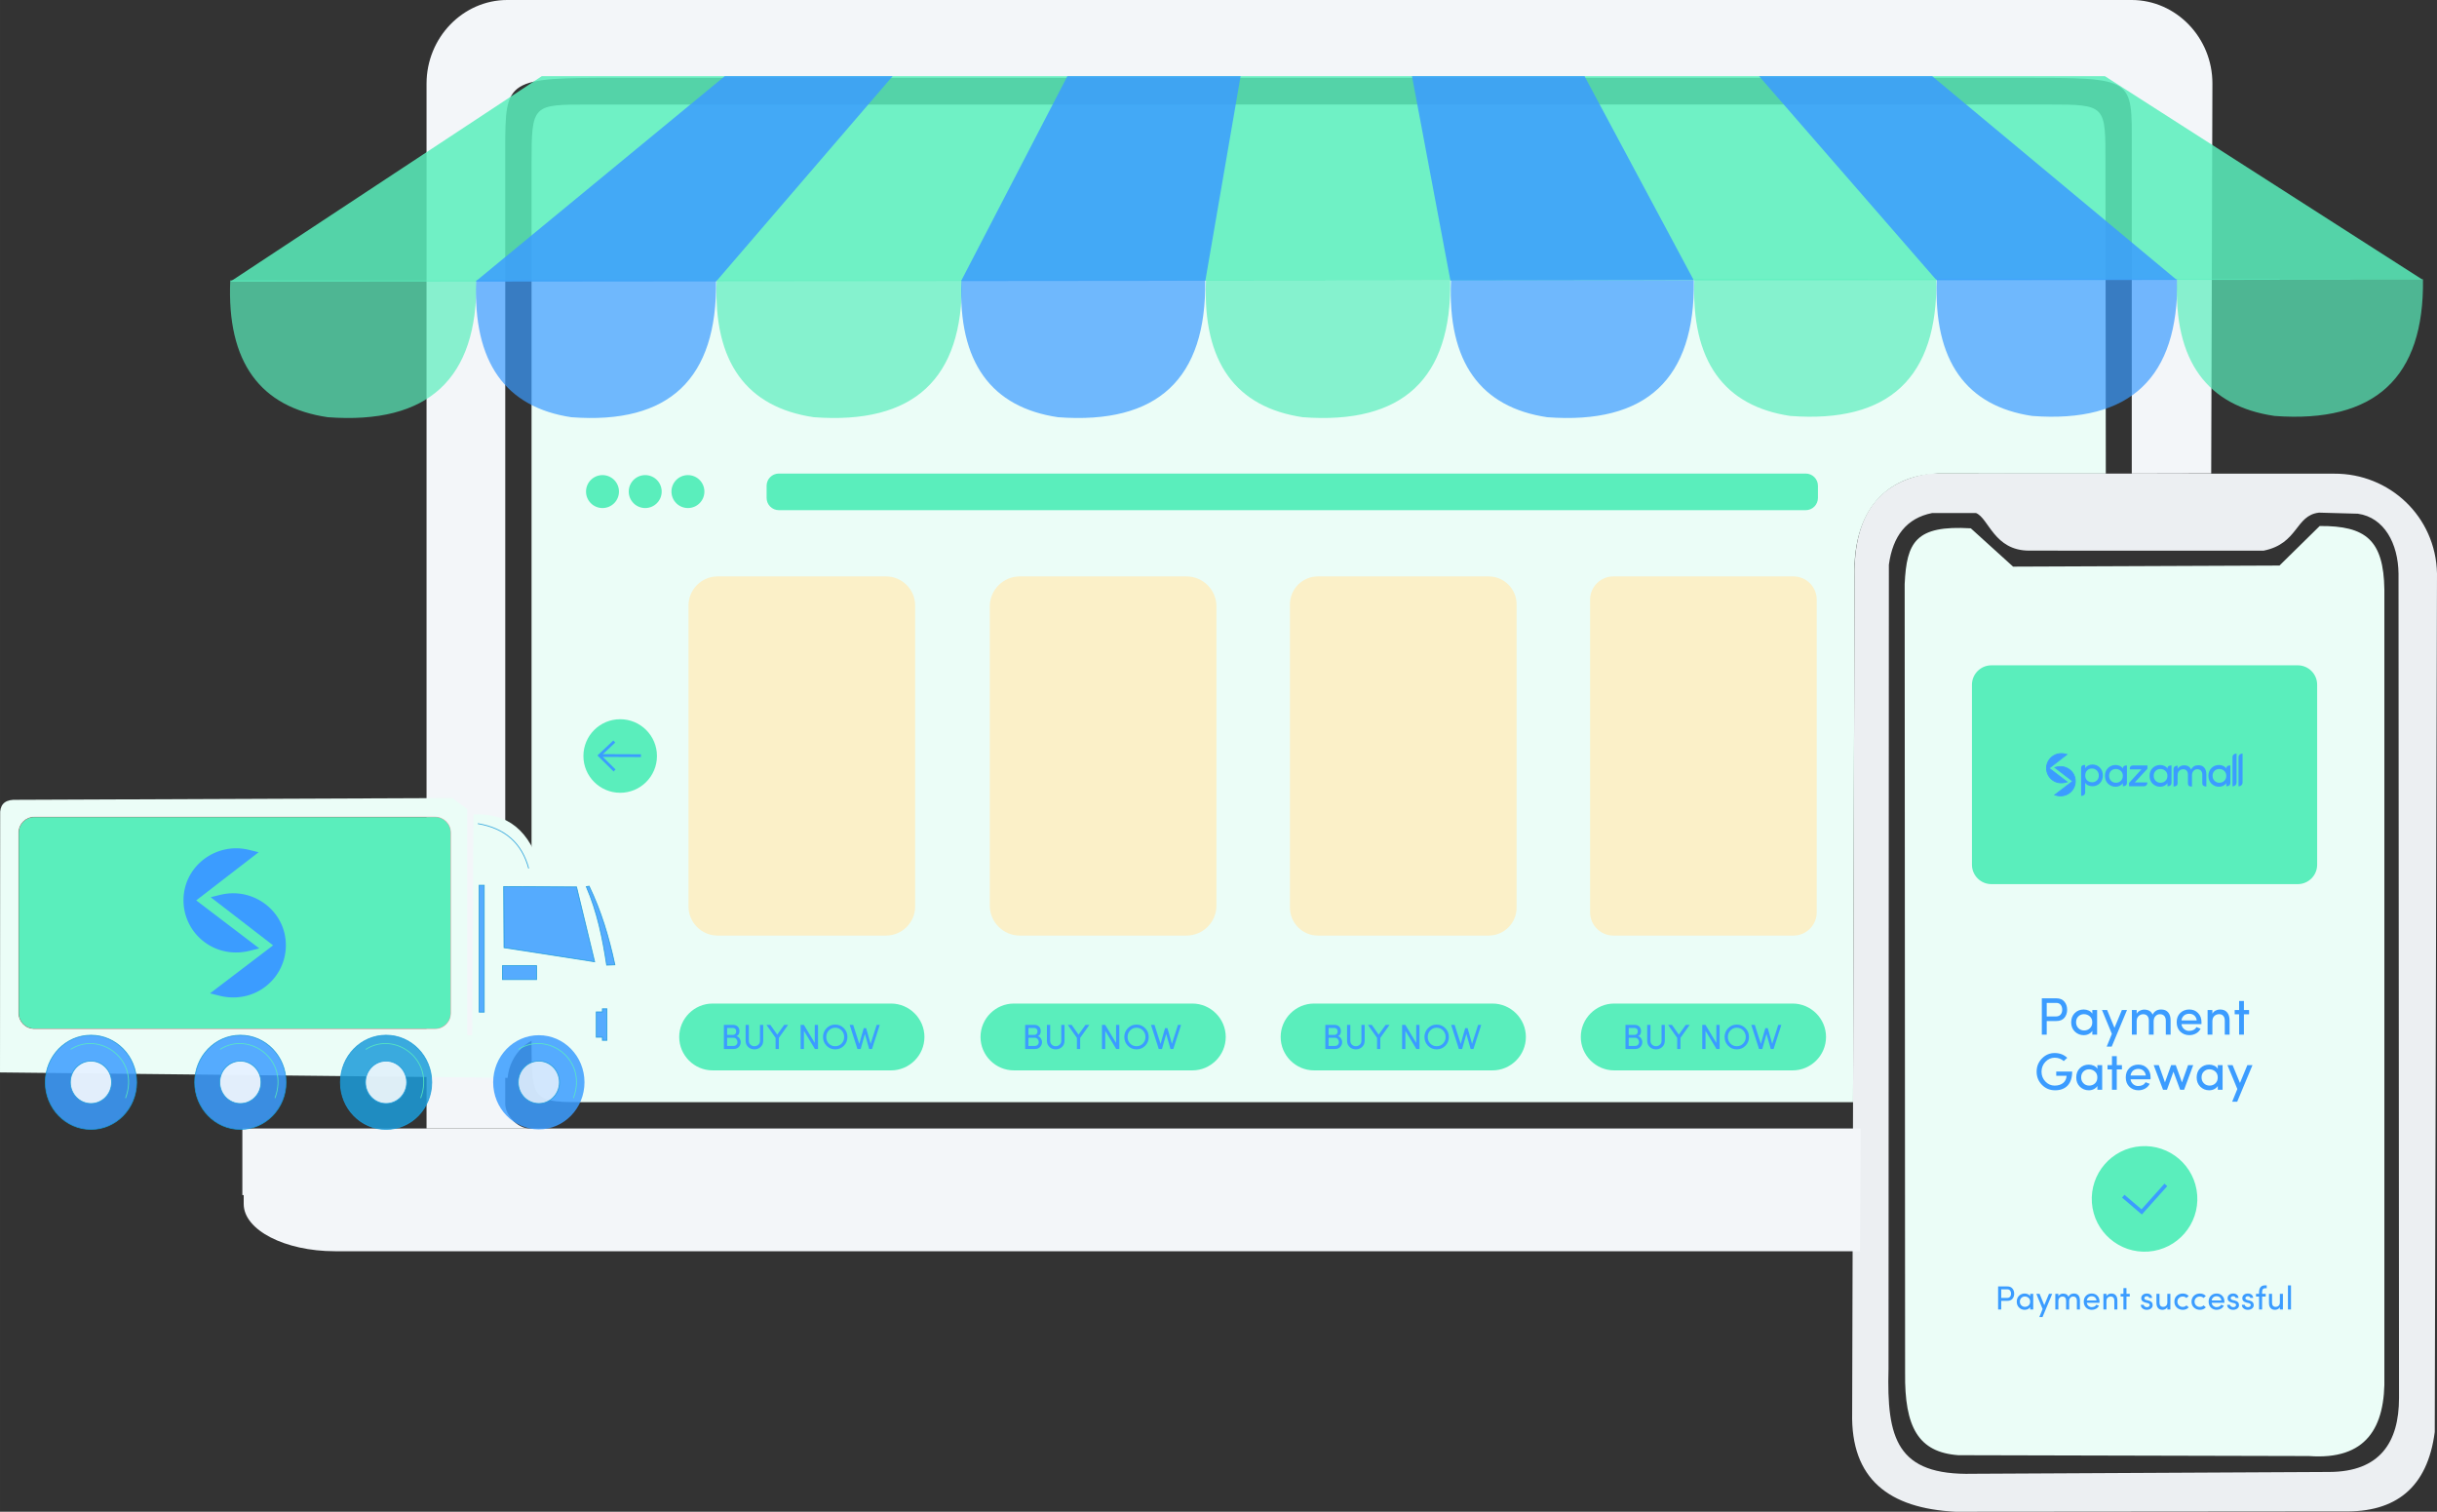 <?xml version="1.0" encoding="UTF-8"?>
<!DOCTYPE svg PUBLIC "-//W3C//DTD SVG 1.1//EN" "http://www.w3.org/Graphics/SVG/1.1/DTD/svg11.dtd">
<!-- Creator: CorelDRAW 2018 (64-Bit Evaluation Version) -->
<svg xmlns="http://www.w3.org/2000/svg" xml:space="preserve" width="222.466mm" height="137.993mm" version="1.1" style="shape-rendering:geometricPrecision; text-rendering:geometricPrecision; image-rendering:optimizeQuality; fill-rule:evenodd; clip-rule:evenodd"
viewBox="0 0 13398.16 8310.74"
 xmlns:xlink="http://www.w3.org/1999/xlink">
 <rect x="0" y="0" width="13398.16" height="8310.74" fill="#333333" stroke="none"/>
 <defs>
  <style type="text/css">
   <![CDATA[
    .str3 {stroke:#F50A2B;stroke-width:4.59;stroke-miterlimit:22.926;stroke-opacity:0.302}
    .str1 {stroke:#1B9BD9;stroke-width:4.59;stroke-miterlimit:22.926;stroke-opacity:0.851}
    .str2 {stroke:#5AEEBC;stroke-width:4.59;stroke-miterlimit:22.926;stroke-opacity:0.851}
    .str4 {stroke:#3B9CFF;stroke-width:20.4;stroke-miterlimit:22.926}
    .str0 {stroke:#3B9CFF;stroke-width:15.3;stroke-miterlimit:22.926}
    .fil3 {fill:none}
    .fil8 {fill:none}
    .fil17 {fill:#3B9CFF}
    .fil2 {fill:#F3F6F9}
    .fil5 {fill:#5AEEBC}
    .fil4 {fill:#FBF0C8}
    .fil6 {fill:#3B9CFF;fill-rule:nonzero}
    .fil13 {fill:#F50A2B;fill-opacity:0.302}
    .fil16 {fill:#3B9CFF;fill-opacity:0.702}
    .fil15 {fill:#5AEEBC;fill-opacity:0.702}
    .fil9 {fill:#FEFEFE;fill-opacity:0.851}
    .fil11 {fill:#1B9BD9;fill-opacity:0.851}
    .fil7 {fill:#3B9CFF;fill-opacity:0.851}
    .fil12 {fill:#E7F2FC;fill-opacity:0.851}
    .fil14 {fill:#5AEEBC;fill-opacity:0.851}
    .fil1 {fill:#F3F6F9;fill-opacity:0.961}
    .fil0 {fill:#ebfdf7}
    .fil10 {fill:#5AEEBC}
   ]]>
  </style>
 </defs>
 <g id="Layer_x0020_1">
  <path class="fil0" d="M10835.1 2904.43c-303.57,-18.04 -352.74,75.4 -363.56,306l2.32 4336.44c-3.5,299.88 73.25,436.8 292.31,453.07l1928.22 4.69c313.01,22.84 422.03,-153.51 414.45,-443.68l0 -4319.4c-3.99,-272.39 -101.74,-351.59 -355.62,-349.77l-221.03 217.35 -1464.54 5.97 -232.54 -210.66z"/>
  <path class="fil1" d="M12807.25 8092.14l-1960.64 9.96c-419.26,10.45 -474.27,-194.82 -463.89,-577.13l1.95 -4420.33c21.66,-158.97 98.41,-256.39 237.5,-284.15l241.43 -0.11c70.33,27.81 98.73,207.21 293.3,206.69l1287.72 0.23c192.13,-38.58 173.65,-194.11 304.72,-209.09l213.79 5.91c145.27,20.75 221.54,164.3 223.47,329.23l2.73 4531.94c0.14,245.2 -106.38,405.46 -382.08,406.85zm-2200.13 -5488.89c-263.52,41.65 -417.11,211.6 -411.25,567.52l-13.06 4596.97c-8.12,363.73 202.89,524.6 567.78,543l2133.33 -1.79c285.49,6.04 461.57,-128.16 501.85,-436.4l12.39 -4719.36c-6.5,-315.07 -262.87,-550.91 -565.06,-549.13l-2225.99 -0.81z"/>
  <path class="fil2" d="M10225.87 6878.64l-8384.46 0c-275.91,0 -501.6,-116.85 -501.6,-259.7l0 -48.95 -7.39 0 0 -366.12 8897.28 0 -1.32 232.58 -2.51 442.18z"/>
  <path class="fil2" d="M10229.7 6203.87l-7325.27 0c-62.83,-5.88 -126.64,-72.75 -126.64,-135.87l0 -5252.75c0,-382.48 6.06,-387.29 619.19,-387.29l7714.52 0c631.15,0 608.55,-1.64 608.56,384.41l0.06 1791.28 436.71 -0.89 6.62 -2142.84c0.78,-252.97 -199.87,-459.93 -444.18,-459.93l-8930.06 0c-244.31,0 -444.18,206.96 -444.18,459.93l0 5743.95 7884.67 0z"/>
  <path class="fil0" d="M3238.55 574.8l8020.79 -0.28c321.73,-0.01 315.87,2.79 316.2,322.62l1.8 1706.46 -878.95 -0.33c-232.25,-8.45 -484.32,107.63 -502.5,497.93l-8.23 2958.12 -6949.12 0c-307.31,0 -316.2,2.64 -316.2,-322.62l0 -4839.28c0,-325.26 5.29,-322.61 316.2,-322.62z"/>
  <path class="fil3" d="M3253.05 4851.02c147.04,314.42 195.58,605.96 131,871.18l57.21 29.53 12.92 180.88 -163.19 -1.75c0.45,6.31 0.67,12.68 0.67,19.12 0,142.96 -112.38,258.86 -251,258.86 -138.63,0 -251.01,-115.89 -251.01,-258.86 0,-8.24 0.38,-16.41 1.13,-24.46l-684.07 -7.31 -1966.86 -21.01 -139.86 -1.49 0.92 -1415.61c-2.84,-52.08 20.68,-80.18 71.98,-83.05l2413.76 -9.81 82.12 60.46 -0.01 1243.55 27.69 0 6.46 -1213.55c183.56,-10.68 313.25,84.19 373.75,314.7l319.76 4.63 5.08 56.76 -48.45 -2.77z"/>
  <path class="fil4" d="M3944.99 3168.89l926.52 0c87.87,0 159.75,71.88 159.75,159.74l0 1654.97c0,87.87 -71.88,159.74 -159.75,159.74l-926.52 0c-87.86,0 -159.74,-71.87 -159.74,-159.74l0 -1654.97c0,-87.86 71.88,-159.74 159.74,-159.74z"/>
  <path class="fil4" d="M5606.37 3168.89l916.83 0c90.53,0 164.59,74.07 164.59,164.59l0 1645.27c0,90.53 -74.07,164.59 -164.59,164.59l-916.83 0c-90.53,0 -164.6,-74.06 -164.6,-164.59l0 -1645.27c0,-90.53 74.07,-164.59 164.6,-164.59z"/>
  <path class="fil4" d="M7245.25 3168.89l939.32 0c84.35,0 153.35,69 153.35,153.35l0 1667.75c0,84.35 -69,153.35 -153.35,153.35l-939.32 0c-84.35,0 -153.35,-69 -153.35,-153.35l0 -1667.75c0,-84.35 69,-153.35 153.35,-153.35z"/>
  <path class="fil4" d="M8869.82 3168.89l990.44 0c70.28,0 127.79,57.5 127.79,127.79l0 1718.88c0,70.28 -57.5,127.79 -127.79,127.79l-990.44 0c-70.28,0 -127.79,-57.5 -127.79,-127.79l0 -1718.88c0,-70.28 57.5,-127.79 127.79,-127.79z"/>
  <path class="fil5" d="M8874.62 5517.04l980.84 0c101.04,0 183.71,82.67 183.71,183.71l0 0c0,101.04 -82.67,183.71 -183.71,183.71l-980.84 0c-101.04,0 -183.71,-82.67 -183.71,-183.71l0 0c0,-101.04 82.67,-183.71 183.71,-183.71z"/>
  <path class="fil5" d="M7224.49 5517.04l980.84 0c101.04,0 183.71,82.67 183.71,183.71l0 0c0,101.04 -82.67,183.71 -183.71,183.71l-980.84 0c-101.04,0 -183.71,-82.67 -183.71,-183.71l0 0c0,-101.04 82.67,-183.71 183.71,-183.71z"/>
  <path class="fil5" d="M3312.41 2611.87c50.02,0 90.57,40.55 90.57,90.56 0,50.02 -40.55,90.57 -90.57,90.57 -50.02,0 -90.56,-40.55 -90.56,-90.57 0,-50.01 40.54,-90.56 90.56,-90.56z"/>
  <path class="fil5" d="M3409.66 3953.95c111.66,0 202.17,90.52 202.17,202.17 0,111.65 -90.51,202.16 -202.17,202.16 -111.65,0 -202.16,-90.51 -202.16,-202.16 0,-111.65 90.51,-202.17 202.16,-202.17z"/>
  <path class="fil5" d="M3547.23 2611.87c50.02,0 90.57,40.55 90.57,90.56 0,50.02 -40.54,90.57 -90.57,90.57 -50.02,0 -90.56,-40.55 -90.56,-90.57 0,-50.01 40.54,-90.56 90.56,-90.56z"/>
  <path class="fil5" d="M3782.07 2611.87c50.02,0 90.56,40.55 90.56,90.56 0,50.02 -40.54,90.57 -90.56,90.57 -50.02,0 -90.57,-40.55 -90.57,-90.57 0,-50.01 40.54,-90.56 90.57,-90.56z"/>
  <path class="fil5" d="M4281.76 2603.38l5645.83 0c36.91,0 67.09,30.19 67.09,67.09l0 67.11c0,36.9 -30.19,67.09 -67.09,67.09l-5645.83 0c-36.91,0 -67.09,-30.19 -67.09,-67.09l0 -67.11c0,-36.89 30.18,-67.09 67.09,-67.09z"/>
  <path class="fil5" d="M5574.36 5517.04l980.84 0c101.04,0 183.71,82.67 183.71,183.71l0 0c0,101.04 -82.67,183.71 -183.71,183.71l-980.84 0c-101.04,0 -183.71,-82.67 -183.71,-183.71l0 0c0,-101.04 82.67,-183.71 183.71,-183.71z"/>
  <path class="fil6" d="M5689.16 5705.08l-35 0 0 45.03 35.57 0c6.16,0 11.23,-2.08 15.27,-6.28 4.01,-4.2 6,-9.3 5.94,-15.24 0,-5.96 -2.05,-11.38 -6.13,-16.25 -4.14,-4.84 -9.37,-7.25 -15.65,-7.25zm-35 -54.08l0 38.49 32.1 0c5.4,0 9.79,-1.89 13.12,-5.64 3.08,-3.82 4.62,-8.59 4.62,-14.33 0,-5.78 -1.7,-10.26 -5.1,-13.54 -3.41,-3.24 -8.25,-4.91 -14.53,-4.97l-30.22 0zm67.74 17.65c0,14.18 -5.42,23.38 -16.3,27.61 6.93,1.51 12.55,5.58 16.81,12.19 4.26,6.61 6.41,13.32 6.41,20.04 0,10.78 -3.52,19.86 -10.55,27.27 -7.02,7.41 -16.42,11.09 -28.13,11.09l-53.88 0 0 -132.6 49.78 0c10.94,0 19.63,3.08 26.14,9.27 6.48,6.16 9.72,14.53 9.72,25.12zm112.77 52.8l0 -87.19 17.89 0 0 87.05c0,14.12 -4.72,25.57 -14.15,34.43 -9.46,8.68 -20.94,13.05 -34.38,13.05 -13.47,0 -24.89,-4.37 -34.29,-13.05 -9.33,-8.86 -13.98,-20.31 -13.98,-34.43l0 -87.05 17.9 0 0 87.19c0,8.97 2.99,16.25 8.95,21.84 5.97,5.58 13.15,8.37 21.52,8.37 8.28,0 15.47,-2.79 21.49,-8.37 6.03,-5.58 9.05,-12.86 9.05,-21.84zm103.86 45.41l-17.9 0 0 -60.97 -50.26 -71.63 21.43 0 37.78 53.67 38.27 -53.67 21.52 0 -50.84 71.63 0 60.97zm215.31 -132.6l0 132.6 -17.13 0 -60.42 -99.88 0 99.88 -17.91 0 0 -132.6 17.71 0 59.85 99.14 0 -99.14 17.89 0zm129.52 30.5c-9.53,-9.94 -21.17,-14.91 -34.93,-14.91 -13.79,0 -25.43,4.97 -34.96,14.91 -9.53,9.94 -14.27,22.01 -14.27,36.21 0,14.24 4.69,26.24 14.08,36.05 9.4,9.75 21.07,14.63 35.06,14.63 13.95,0 25.66,-4.91 35.12,-14.73 9.46,-9.81 14.14,-21.81 14.07,-36.05 0,-14.15 -4.72,-26.17 -14.17,-36.12zm-102.06 36.02c0,-18.83 6.45,-34.89 19.37,-48.14 12.93,-13.27 28.84,-19.92 47.73,-19.92 18.92,0 34.83,6.61 47.69,19.86 12.89,13.21 19.34,29.31 19.34,48.3 0,19.03 -6.45,35.06 -19.34,48.21 -12.86,13.12 -28.77,19.69 -47.69,19.69 -18.89,0 -34.8,-6.64 -47.73,-19.92 -12.92,-13.32 -19.37,-29.32 -19.37,-48.08zm261.6 37.36l33.42 -103.89 16.97 0 -42.62 132.6 -15.59 0 -23.44 -82.69 -23.26 82.69 -17.89 0 -42.54 -132.6 19.25 0 33.46 104.25 24.47 -86.32 13.34 -0.03 24.45 85.98z"/>
  <path class="fil5" d="M3917.84 5517.04l980.84 0c101.04,0 183.71,82.67 183.71,183.71l0 0c0,101.04 -82.67,183.71 -183.71,183.71l-980.84 0c-101.04,0 -183.71,-82.67 -183.71,-183.71l0 0c0,-101.04 82.67,-183.71 183.71,-183.71z"/>
  <path class="fil6" d="M4032.64 5705.08l-35 0 0 45.03 35.57 0c6.16,0 11.23,-2.08 15.27,-6.28 4.01,-4.2 6,-9.3 5.94,-15.24 0,-5.96 -2.05,-11.38 -6.13,-16.25 -4.14,-4.84 -9.37,-7.25 -15.65,-7.25zm-35 -54.08l0 38.49 32.1 0c5.4,0 9.79,-1.89 13.12,-5.64 3.08,-3.82 4.62,-8.59 4.62,-14.33 0,-5.78 -1.7,-10.26 -5.1,-13.54 -3.41,-3.24 -8.25,-4.91 -14.53,-4.97l-30.22 0zm67.74 17.65c0,14.18 -5.42,23.38 -16.3,27.61 6.93,1.51 12.55,5.58 16.81,12.19 4.26,6.61 6.41,13.32 6.41,20.04 0,10.78 -3.52,19.86 -10.55,27.27 -7.02,7.41 -16.42,11.09 -28.13,11.09l-53.88 0 0 -132.6 49.78 0c10.94,0 19.63,3.08 26.14,9.27 6.48,6.16 9.72,14.53 9.72,25.12zm112.77 52.8l0 -87.19 17.89 0 0 87.05c0,14.12 -4.72,25.57 -14.15,34.43 -9.46,8.68 -20.94,13.05 -34.38,13.05 -13.47,0 -24.89,-4.37 -34.29,-13.05 -9.33,-8.86 -13.98,-20.31 -13.98,-34.43l0 -87.05 17.9 0 0 87.19c0,8.97 2.99,16.25 8.95,21.84 5.97,5.58 13.15,8.37 21.52,8.37 8.28,0 15.47,-2.79 21.49,-8.37 6.03,-5.58 9.05,-12.86 9.05,-21.84zm103.86 45.41l-17.9 0 0 -60.97 -50.26 -71.63 21.43 0 37.78 53.67 38.27 -53.67 21.52 0 -50.84 71.63 0 60.97zm215.31 -132.6l0 132.6 -17.13 0 -60.42 -99.88 0 99.88 -17.91 0 0 -132.6 17.71 0 59.85 99.14 0 -99.14 17.89 0zm129.52 30.5c-9.53,-9.94 -21.17,-14.91 -34.93,-14.91 -13.79,0 -25.43,4.97 -34.96,14.91 -9.53,9.94 -14.27,22.01 -14.27,36.21 0,14.24 4.69,26.24 14.08,36.05 9.4,9.75 21.07,14.63 35.06,14.63 13.95,0 25.66,-4.91 35.12,-14.73 9.46,-9.81 14.14,-21.81 14.07,-36.05 0,-14.15 -4.72,-26.17 -14.17,-36.12zm-102.06 36.02c0,-18.83 6.45,-34.89 19.37,-48.14 12.93,-13.27 28.84,-19.92 47.73,-19.92 18.92,0 34.83,6.61 47.69,19.86 12.89,13.21 19.34,29.31 19.34,48.3 0,19.03 -6.45,35.06 -19.34,48.21 -12.86,13.12 -28.77,19.69 -47.69,19.69 -18.89,0 -34.8,-6.64 -47.73,-19.92 -12.92,-13.32 -19.37,-29.32 -19.37,-48.08zm261.6 37.36l33.42 -103.89 16.97 0 -42.62 132.6 -15.59 0 -23.44 -82.69 -23.26 82.69 -17.89 0 -42.54 -132.6 19.25 0 33.46 104.25 24.47 -86.32 13.34 -0.03 24.45 85.98z"/>
  <path class="fil6" d="M7339.29 5705.08l-34.99 0 0 45.03 35.57 0c6.16,0 11.23,-2.08 15.27,-6.28 4.01,-4.2 6,-9.3 5.93,-15.24 0,-5.96 -2.05,-11.38 -6.12,-16.25 -4.14,-4.84 -9.37,-7.25 -15.65,-7.25zm-34.99 -54.08l0 38.49 32.1 0c5.4,0 9.79,-1.89 13.12,-5.64 3.08,-3.82 4.62,-8.59 4.62,-14.33 0,-5.78 -1.7,-10.26 -5.1,-13.54 -3.41,-3.24 -8.25,-4.91 -14.54,-4.97l-30.21 0zm67.74 17.65c0,14.18 -5.42,23.38 -16.3,27.61 6.93,1.51 12.54,5.58 16.81,12.19 4.26,6.61 6.41,13.32 6.41,20.04 0,10.78 -3.53,19.86 -10.55,27.27 -7.02,7.41 -16.42,11.09 -28.13,11.09l-53.88 0 0 -132.6 49.78 0c10.94,0 19.63,3.08 26.14,9.27 6.48,6.16 9.72,14.53 9.72,25.12zm112.77 52.8l0 -87.19 17.89 0 0 87.05c0,14.12 -4.72,25.57 -14.15,34.43 -9.46,8.68 -20.94,13.05 -34.38,13.05 -13.47,0 -24.89,-4.37 -34.29,-13.05 -9.33,-8.86 -13.98,-20.31 -13.98,-34.43l0 -87.05 17.89 0 0 87.19c0,8.97 2.99,16.25 8.96,21.84 5.97,5.58 13.15,8.37 21.52,8.37 8.28,0 15.46,-2.79 21.49,-8.37 6.02,-5.58 9.05,-12.86 9.05,-21.84zm103.86 45.41l-17.9 0 0 -60.97 -50.26 -71.63 21.43 0 37.79 53.67 38.27 -53.67 21.52 0 -50.84 71.63 0 60.97zm215.31 -132.6l0 132.6 -17.13 0 -60.42 -99.88 0 99.88 -17.91 0 0 -132.6 17.71 0 59.85 99.14 0 -99.14 17.9 0zm129.52 30.5c-9.53,-9.94 -21.16,-14.91 -34.92,-14.91 -13.79,0 -25.44,4.97 -34.97,14.91 -9.52,9.94 -14.27,22.01 -14.27,36.21 0,14.24 4.68,26.24 14.07,36.05 9.4,9.75 21.08,14.63 35.06,14.63 13.95,0 25.66,-4.91 35.12,-14.73 9.46,-9.81 14.15,-21.81 14.08,-36.05 0,-14.15 -4.72,-26.17 -14.18,-36.12zm-102.06 36.02c0,-18.83 6.45,-34.89 19.37,-48.14 12.92,-13.27 28.84,-19.92 47.73,-19.92 18.92,0 34.83,6.61 47.69,19.86 12.89,13.21 19.34,29.31 19.34,48.3 0,19.03 -6.45,35.06 -19.34,48.21 -12.86,13.12 -28.77,19.69 -47.69,19.69 -18.89,0 -34.8,-6.64 -47.73,-19.92 -12.92,-13.32 -19.37,-29.32 -19.37,-48.08zm261.6 37.36l33.43 -103.89 16.97 0 -42.62 132.6 -15.59 0 -23.45 -82.69 -23.25 82.69 -17.9 0 -42.53 -132.6 19.25 0 33.46 104.25 24.47 -86.32 13.34 -0.03 24.44 85.98z"/>
  <path class="fil6" d="M8989.42 5705.08l-35 0 0 45.03 35.57 0c6.16,0 11.23,-2.08 15.27,-6.28 4.01,-4.2 6,-9.3 5.94,-15.24 0,-5.96 -2.05,-11.38 -6.13,-16.25 -4.13,-4.84 -9.37,-7.25 -15.65,-7.25zm-35 -54.08l0 38.49 32.11 0c5.39,0 9.79,-1.89 13.12,-5.64 3.08,-3.82 4.62,-8.59 4.62,-14.33 0,-5.78 -1.7,-10.26 -5.1,-13.54 -3.41,-3.24 -8.25,-4.91 -14.53,-4.97l-30.22 0zm67.74 17.65c0,14.18 -5.42,23.38 -16.29,27.61 6.92,1.51 12.54,5.58 16.81,12.19 4.26,6.61 6.41,13.32 6.41,20.04 0,10.78 -3.52,19.86 -10.55,27.27 -7.02,7.41 -16.42,11.09 -28.13,11.09l-53.88 0 0 -132.6 49.78 0c10.94,0 19.63,3.08 26.14,9.27 6.48,6.16 9.72,14.53 9.72,25.12zm112.77 52.8l0 -87.19 17.89 0 0 87.05c0,14.12 -4.72,25.57 -14.14,34.43 -9.46,8.68 -20.95,13.05 -34.39,13.05 -13.47,0 -24.89,-4.37 -34.29,-13.05 -9.33,-8.86 -13.98,-20.31 -13.98,-34.43l0 -87.05 17.9 0 0 87.19c0,8.97 2.99,16.25 8.95,21.84 5.97,5.58 13.15,8.37 21.52,8.37 8.28,0 15.47,-2.79 21.49,-8.37 6.03,-5.58 9.05,-12.86 9.05,-21.84zm103.86 45.41l-17.89 0 0 -60.97 -50.26 -71.63 21.43 0 37.78 53.67 38.27 -53.67 21.52 0 -50.84 71.63 0 60.97zm215.31 -132.6l0 132.6 -17.13 0 -60.42 -99.88 0 99.88 -17.9 0 0 -132.6 17.71 0 59.85 99.14 0 -99.14 17.89 0zm129.52 30.5c-9.53,-9.94 -21.17,-14.91 -34.93,-14.91 -13.79,0 -25.43,4.97 -34.96,14.91 -9.53,9.94 -14.27,22.01 -14.27,36.21 0,14.24 4.69,26.24 14.08,36.05 9.4,9.75 21.07,14.63 35.06,14.63 13.95,0 25.66,-4.91 35.12,-14.73 9.46,-9.81 14.15,-21.81 14.08,-36.05 0,-14.15 -4.72,-26.17 -14.18,-36.12zm-102.06 36.02c0,-18.83 6.45,-34.89 19.37,-48.14 12.93,-13.27 28.84,-19.92 47.73,-19.92 18.92,0 34.83,6.61 47.69,19.86 12.89,13.21 19.34,29.31 19.34,48.3 0,19.03 -6.45,35.06 -19.34,48.21 -12.86,13.12 -28.77,19.69 -47.69,19.69 -18.89,0 -34.8,-6.64 -47.73,-19.92 -12.92,-13.32 -19.37,-29.32 -19.37,-48.08zm261.6 37.36l33.43 -103.89 16.97 0 -42.63 132.6 -15.59 0 -23.44 -82.69 -23.26 82.69 -17.89 0 -42.54 -132.6 19.25 0 33.46 104.25 24.47 -86.32 13.35 -0.03 24.44 85.98z"/>
  <g id="_2096733725792">
   <polyline class="fil3 str0" points="3377.16,4076.55 3295.65,4153.4 3378.71,4235.69 "/>
   <line class="fil3 str0" x1="3295.65" y1="4153.4" x2="3523.68" y2= "4154.37" />
  </g>
  <path class="fil0" d="M72.9 4397.05c-51.31,2.87 -74.82,30.97 -71.98,83.05l-0.92 1415.61 139.86 1.49 492.56 5.27 177 1.89 495.09 5.29 304.63 3.25 497.55 5.31 684.09 7.31c11.95,-131.5 119.26,-234.41 249.89,-234.41 132.39,0 240.84,105.71 250.32,239.75l163.2 1.75 -12.92 -180.88 -57.21 -29.53c64.59,-265.22 16.04,-556.76 -131,-871.18l48.45 2.77 -5.08 -56.76 -319.76 -4.63c-60.5,-230.51 -190.19,-325.38 -373.75,-314.7l-6.46 1213.55 -27.69 0 0.01 -1243.55 -82.12 -60.46 -2413.76 9.81zm115.34 95.04l2203.76 0c46.71,0 84.9,38.2 84.9,84.91l0 992.98c0,46.71 -38.2,84.9 -84.9,84.9l-2203.76 0c-46.7,0 -84.9,-38.2 -84.9,-84.9l0 -992.98c0,-46.71 38.2,-84.91 84.9,-84.91z"/>
  <polygon class="fil7 str1" points="2769.09,4873.98 3169.61,4875.82 3269.27,5287.42 2770.94,5209.9 "/>
  <path class="fil8 str1" d="M2626.97 4527.91c152.27,25.57 243.01,110.07 279.62,246.4"/>
  <polygon class="fil7 str1" points="2634.37,4866.58 2662.05,4866.58 2662.05,5564.25 2634.37,5564.25 "/>
  <polygon class="fil7 str1" points="2762.64,5308.62 2949.98,5308.62 2949.98,5385.22 2762.64,5385.22 "/>
  <polygon class="fil7 str1" points="3336.65,5545.79 3311.73,5545.79 3311.73,5562.86 3278.1,5562.86 3278.1,5702.21 3311.73,5702.21 3311.73,5719.29 3336.65,5719.29 "/>
  <path class="fil7 str1" d="M3380.49 5304l-45.22 1.85c-22.2,-147.57 -51.58,-292.08 -111.9,-431.67l15.46 -2.54c65.04,134.63 108.62,278.02 141.66,432.35z"/>
  <path class="fil7 str1" d="M500.07 5691.1c138.63,0 251,115.9 251,258.86 0,142.97 -112.38,258.86 -251,258.86 -138.63,0 -251.01,-115.89 -251.01,-258.86 0,-142.96 112.38,-258.86 251.01,-258.86z"/>
  <path class="fil9 str1" d="M500.07 5833.22c62.56,0 113.27,52.27 113.27,116.74 0,64.47 -50.71,116.74 -113.27,116.74 -62.57,0 -113.28,-52.27 -113.28,-116.74 0,-64.47 50.71,-116.74 113.28,-116.74z"/>
  <path class="fil7 str1" d="M1321.53 5691.1c138.63,0 251.01,115.9 251.01,258.86 0,142.97 -112.38,258.86 -251.01,258.86 -138.63,0 -251.01,-115.89 -251.01,-258.86 0,-142.96 112.38,-258.86 251.01,-258.86z"/>
  <path class="fil9 str1" d="M1321.53 5833.22c62.56,0 113.28,52.27 113.28,116.74 0,64.47 -50.72,116.74 -113.28,116.74 -62.56,0 -113.28,-52.27 -113.28,-116.74 0,-64.47 50.72,-116.74 113.28,-116.74z"/>
  <path class="fil10" d="M10947.94 3657.62l1684.87 0c58.57,0 106.48,47.91 106.48,106.48l0 989.88c0,58.57 -47.91,106.49 -106.48,106.49l-1684.87 0c-58.57,0 -106.48,-47.92 -106.48,-106.49l0 -989.88c0,-58.57 47.91,-106.48 106.48,-106.48z"/>
  <path class="fil11 str1" d="M2122.56 5691.1c138.63,0 251.01,115.9 251.01,258.86 0,142.97 -112.38,258.86 -251.01,258.86 -138.63,0 -251.01,-115.89 -251.01,-258.86 0,-142.96 112.38,-258.86 251.01,-258.86z"/>
  <path class="fil9 str1" d="M2122.56 5833.22c62.56,0 113.28,52.27 113.28,116.74 0,64.47 -50.72,116.74 -113.28,116.74 -62.56,0 -113.28,-52.27 -113.28,-116.74 0,-64.47 50.72,-116.74 113.28,-116.74z"/>
  <path class="fil7" d="M2962.37 5691.1c138.63,0 251.01,115.9 251.01,258.86 0,142.97 -112.38,258.86 -251.01,258.86 -138.63,0 -251.01,-115.89 -251.01,-258.86 0,-142.96 112.38,-258.86 251.01,-258.86z"/>
  <path class="fil12 str1" d="M2962.37 5833.22c62.56,0 113.28,52.27 113.28,116.74 0,64.47 -50.72,116.74 -113.28,116.74 -62.56,0 -113.28,-52.27 -113.28,-116.74 0,-64.47 50.72,-116.74 113.28,-116.74z"/>
  <path class="fil8 str2" d="M2850.7 5769.07c157.6,-102.77 382.26,54.47 301.77,267.63"/>
  <path class="fil13 str3" d="M188.25 4492.09l2203.76 0c46.69,0 84.9,38.2 84.9,84.91l0 992.98c0,46.71 -38.21,84.9 -84.9,84.9l-2203.76 0c-46.7,0 -84.9,-38.2 -84.9,-84.9l0 -992.98c0,-46.71 38.2,-84.91 84.9,-84.91z"/>
  <path class="fil5" d="M188.25 4492.09l2203.76 0c46.71,0 84.9,38.2 84.9,84.91l0 992.98c0,46.71 -38.2,84.9 -84.9,84.9l-2203.76 0c-46.7,0 -84.9,-38.2 -84.9,-84.9l0 -992.98c0,-46.71 38.2,-84.91 84.9,-84.91z"/>
  <g id="_2097199298576">
   <polygon class="fil14" points="2978.74,418.74 11572.25,418.74 13318.28,1537.22 1265.96,1548.28 "/>
   <polygon class="fil7" points="3984.66,418.74 2615.16,1547.05 3938.52,1545.83 4907.5,418.74 "/>
   <polygon class="fil7" points="5868.18,418.74 5284.01,1544.6 6626.77,1543.36 6820.56,418.74 "/>
   <polygon class="fil7" points="7762.76,418.74 7974.09,1542.13 9312.21,1540.9 8711.43,418.74 "/>
   <polygon class="fil7" points="9671.12,418.74 10646.07,1539.68 11966.88,1538.46 10622.53,418.74 "/>
   <path class="fil15" d="M1265.96 1541.31l1352.98 1.03c7.12,539.67 -262.93,792.43 -816.91,751.3 -368.62,-54 -556.29,-299.67 -536.07,-752.33z"/>
   <path class="fil16" d="M2618.31 1541.31l1318.48 1.03c6.94,539.67 -256.22,792.43 -796.08,751.3 -359.22,-54 -542.11,-299.67 -522.4,-752.33z"/>
   <path class="fil15" d="M3940.25 1541.31l1347.56 1.03c7.09,539.67 -261.88,792.43 -813.64,751.3 -367.14,-54 -554.06,-299.67 -533.92,-752.33z"/>
   <path class="fil16" d="M5285.74 1541.31l1340.2 1.03c7.05,539.67 -260.45,792.43 -809.19,751.3 -365.13,-54 -551.04,-299.67 -531,-752.33z"/>
   <path class="fil15" d="M6630.34 1541.31l1342.95 1.03c7.07,539.67 -260.98,792.43 -810.85,751.3 -365.88,-54 -552.17,-299.67 -532.09,-752.33z"/>
   <path class="fil16" d="M7977.28 1541.31l1335.1 1.03c7.03,539.67 -259.46,792.43 -806.11,751.3 -363.74,-54 -548.93,-299.67 -528.98,-752.33z"/>
   <path class="fil15" d="M9315.45 1534.33l1330.4 1.04c7,539.67 -258.54,792.43 -803.28,751.3 -362.46,-54 -547.01,-299.67 -527.12,-752.33z"/>
   <path class="fil16" d="M10648.33 1534.33l1321.75 1.04c6.96,539.67 -256.86,792.43 -798.06,751.3 -360.1,-54 -543.45,-299.67 -523.69,-752.33z"/>
   <path class="fil15" d="M11969.36 1534.33l1351.74 1.04c7.12,539.67 -262.69,792.43 -816.16,751.3 -368.28,-54 -555.78,-299.67 -535.58,-752.33z"/>
  </g>
  <path class="fil5" d="M11769.05 6301.5c159.86,-11.78 299.02,108.26 310.8,268.14 11.79,159.88 -108.28,299.02 -268.14,310.8 -159.86,11.78 -299.03,-108.26 -310.81,-268.14 -11.78,-159.88 108.28,-299.03 268.14,-310.81z"/>
  <polyline class="fil3 str4" points="11673.31,6576.23 11774.62,6662.46 11907.44,6514.06 "/>
  <path class="fil6" d="M11035.63 7088.13l-33.28 0 0 47.3 32.3 0c7.03,-0.06 12.39,-2.23 16.14,-6.56 3.71,-4.32 5.61,-9.91 5.67,-16.81 0,-6.9 -1.78,-12.67 -5.31,-17.27 -3.69,-4.45 -8.87,-6.66 -15.53,-6.66zm-50.4 110.8l0 -126.82 50.58 0c12.55,0 21.9,3.87 28.16,11.6 6.41,7.52 9.6,16.87 9.6,28.16 0,11.32 -3.19,20.74 -9.54,28.25 -6.38,7.55 -15.8,11.32 -28.28,11.32l-33.41 0 0 47.49 -17.12 0zm167.86 -22.27c5.52,-5.16 8.29,-12.09 8.29,-20.83 0,-8.74 -2.88,-15.65 -8.62,-20.68 -5.76,-5.03 -12.55,-7.58 -20.34,-7.64 -7.82,0 -14.35,2.61 -19.63,7.82 -5.28,5.16 -7.92,11.9 -7.92,20.31 0,8.38 2.7,15.28 8.1,20.65 5.4,5.4 12.06,8.1 19.97,8.1 7.91,0 14.63,-2.58 20.15,-7.73zm25.22 22.27l-16.75 0 0 -13.19c-2.7,4.51 -6.78,8.13 -12.24,10.89 -5.46,2.76 -11.41,4.14 -17.92,4.14 -11.9,0 -22.24,-4.17 -30.98,-12.52 -8.44,-8.31 -12.67,-19.11 -12.67,-32.33 0,-13.25 4.17,-24.02 12.48,-32.27 8.35,-8.29 18.74,-12.45 31.2,-12.52 6.23,0 12.24,1.29 17.98,3.87 5.64,2.82 9.7,6.44 12.15,10.89l0 -12.91 16.75 0 0 85.95zm104.36 -85.95l-53.38 127.73 -17.51 0 18.04 -44.42 -34.42 -83.32 17.89 0 25.7 62.21 25.8 -62.21 17.88 0zm93.07 39.72l0 46.23 -16.75 0 0 -48.65c0,-7.12 -1.72,-12.61 -5.12,-16.51 -3.28,-4.05 -8.1,-6.07 -14.39,-6.07 -6.23,0 -11.63,2.11 -16.16,6.35 -4.57,4.23 -6.84,10.46 -6.84,18.65l0 46.23 -16.75 0 0 -85.95 16.75 0 0 13.07c1.99,-4.11 5.25,-7.49 9.82,-10.09 4.78,-2.61 9.14,-4.02 13.03,-4.26 16.54,-1.01 27.49,4.79 32.82,17.36 5.99,-11.93 15.86,-17.92 29.7,-17.92 10.77,0 18.96,3.32 24.54,9.97 5.73,6.53 8.62,15.92 8.62,28.13l0 49.69 -16.75 0 0 -48.47c0,-6.99 -1.75,-12.55 -5.22,-16.69 -3.74,-4.05 -8.8,-6.1 -15.15,-6.16 -6.32,-0.07 -11.6,2.2 -15.77,6.81 -4.2,4.6 -6.32,10.68 -6.38,18.28zm167.09 3.01c0,3.81 -0.06,5.98 -0.18,6.59l-69.76 0c0.83,6.93 3.9,12.67 9.17,17.24 5.1,4.2 10.8,6.32 17.15,6.32 12.42,0 21.1,-4.44 26.07,-13.35 0.12,0 0.31,0.04 0.55,0.16 0.21,0.12 0.64,0.34 1.26,0.64 0.7,0.31 1.66,0.67 2.85,1.07 1.2,0.43 2.12,0.8 2.7,1.11l7.03 2.61c-3.53,7.24 -8.87,12.82 -16.01,16.75 -7.12,3.96 -14.97,5.92 -23.53,5.92 -12.3,0 -22.79,-4.14 -31.53,-12.45 -8.31,-8.32 -12.45,-19.21 -12.45,-32.61 0,-13.44 4.14,-24.2 12.39,-32.33 8.28,-8.1 18.74,-12.18 31.44,-12.24 12.7,0 22.95,4.11 30.74,12.3 8.06,8.16 12.11,18.93 12.11,32.27zm-25.09 -23.49c-4.79,-4.11 -10.74,-6.17 -17.79,-6.17 -7.09,0 -13.16,2.05 -18.25,6.17 -5.03,4.38 -7.97,10.09 -8.8,17.03l53.29 0c-0.83,-6.94 -3.65,-12.64 -8.44,-17.03zm63.13 20.37l0 46.35 -16.75 0 0 -85.95 16.75 0 0 12.91c2.45,-4.78 6.13,-8.46 11.07,-10.98 4.91,-2.52 10.18,-3.78 15.8,-3.78 10.8,0 18.92,3.32 24.42,9.97 5.74,6.53 8.65,15.92 8.71,28.13l0 49.69 -16.75 0 0 -48.59c0,-7.24 -1.72,-12.82 -5.13,-16.72 -3.31,-4.08 -8.19,-6.11 -14.66,-6.11 -6.53,0 -12.09,2.12 -16.62,6.38 -4.57,4.23 -6.84,10.49 -6.84,18.68zm110.06 -71.08l0 31.47 18.04 0 0 14.91 -18.04 0 0 71.05 -16.75 0 0 -71.05 -15.46 0 0 -14.91 15.46 0 0 -31.47 16.75 0zm90.96 35.92c5.73,-4.2 12.67,-6.29 20.83,-6.29 8.13,0 14.88,2.09 20.19,6.26 5.34,4.17 8.37,10.12 9.08,17.86l-15.98 0c-0.49,-2.79 -1.96,-5.03 -4.42,-6.72 -2.7,-1.66 -5.67,-2.48 -8.99,-2.48 -3.28,0 -6.07,0.7 -8.34,2.11 -2.46,1.11 -3.99,3.04 -4.67,5.74 -0.64,2.7 -0.55,4.85 0.28,6.44 1.38,2.76 4.76,4.91 10.12,6.44l12.67 3.1c14.88,3.66 22.3,12.03 22.3,25.13 0,7.76 -3.22,14.02 -9.7,18.83 -6.53,4.64 -14.17,6.94 -22.92,6.94 -8.77,0 -16.38,-2.52 -22.85,-7.58 -6.47,-5.03 -9.76,-11.72 -9.88,-20.1l15.83 0c0.7,4.45 2.98,7.73 6.84,9.82 3.74,2.36 7.79,3.41 12.15,3.16 4.35,-0.25 7.73,-1.41 10.12,-3.5 2.39,-2.11 3.74,-4.66 4.05,-7.67 0.25,-3.01 -0.67,-5.4 -2.79,-7.21 -2.08,-1.81 -4.97,-3.13 -8.62,-3.96l-11.78 -2.73c-8.31,-2.23 -14.45,-5.52 -18.37,-9.91 -3.77,-4.54 -5.34,-10.21 -4.66,-17.06 0.64,-6.84 3.84,-12.36 9.51,-16.62zm133.68 41.96l0 -46.41 16.75 0 0 85.95 -16.75 0 0 -12.82c-2.45,4.72 -6.14,8.37 -11.08,10.89 -4.91,2.52 -10.12,3.78 -15.64,3.78 -10.65,0 -18.84,-3.35 -24.57,-10.06 -5.74,-6.72 -8.59,-16.04 -8.53,-27.97l0 -49.76 16.75 0 0 48.56c0,7.15 1.66,12.76 4.94,16.84 3.31,4.02 8.28,6.02 14.94,6.02 6.66,0 12.18,-2.09 16.63,-6.29 4.45,-4.2 6.62,-10.43 6.56,-18.72zm84.97 -48.25c13.26,0 24.11,4.64 32.61,13.87l-12.76 10.61c-5.37,-5.4 -12.12,-8.1 -20.22,-8.1 -8.07,0 -14.94,2.61 -20.59,7.85 -5.67,5.16 -8.53,12 -8.53,20.56 0,8.53 2.88,15.46 8.62,20.8 5.76,5.37 12.64,8.04 20.68,8.04 8.09,0 14.79,-2.82 20.03,-8.47l12.94 10.68c-8.56,9.2 -19.39,13.8 -32.43,13.8 -13.07,0 -24.11,-4.14 -33.13,-12.42 -8.99,-8.41 -13.47,-19.21 -13.47,-32.43 0,-13.22 4.42,-23.99 13.23,-32.27 8.83,-8.29 19.81,-12.45 33,-12.52zm94.17 0c13.26,0 24.11,4.64 32.61,13.87l-12.76 10.61c-5.37,-5.4 -12.12,-8.1 -20.22,-8.1 -8.07,0 -14.94,2.61 -20.59,7.85 -5.67,5.16 -8.53,12 -8.53,20.56 0,8.53 2.88,15.46 8.62,20.8 5.76,5.37 12.64,8.04 20.68,8.04 8.09,0 14.79,-2.82 20.03,-8.47l12.94 10.68c-8.56,9.2 -19.39,13.8 -32.43,13.8 -13.07,0 -24.11,-4.14 -33.13,-12.42 -8.99,-8.41 -13.47,-19.21 -13.47,-32.43 0,-13.22 4.42,-23.99 13.23,-32.27 8.83,-8.29 19.81,-12.45 33,-12.52zm134.63 44.57c0,3.81 -0.06,5.98 -0.18,6.59l-69.76 0c0.83,6.93 3.9,12.67 9.17,17.24 5.1,4.2 10.8,6.32 17.15,6.32 12.42,0 21.1,-4.44 26.07,-13.35 0.12,0 0.31,0.04 0.55,0.16 0.21,0.12 0.64,0.34 1.26,0.64 0.7,0.31 1.66,0.67 2.85,1.07 1.2,0.43 2.12,0.8 2.7,1.11l7.03 2.61c-3.53,7.24 -8.87,12.82 -16.01,16.75 -7.12,3.96 -14.97,5.92 -23.53,5.92 -12.3,0 -22.79,-4.14 -31.53,-12.45 -8.31,-8.32 -12.45,-19.21 -12.45,-32.61 0,-13.44 4.14,-24.2 12.39,-32.33 8.28,-8.1 18.74,-12.18 31.44,-12.24 12.7,0 22.95,4.11 30.74,12.3 8.06,8.16 12.11,18.93 12.11,32.27zm-25.09 -23.49c-4.79,-4.11 -10.74,-6.17 -17.79,-6.17 -7.09,0 -13.16,2.05 -18.25,6.17 -5.03,4.38 -7.97,10.09 -8.8,17.03l53.29 0c-0.83,-6.94 -3.65,-12.64 -8.44,-17.03zm52.4 -14.79c5.73,-4.2 12.67,-6.29 20.83,-6.29 8.13,0 14.88,2.09 20.19,6.26 5.34,4.17 8.37,10.12 9.08,17.86l-15.98 0c-0.49,-2.79 -1.96,-5.03 -4.42,-6.72 -2.7,-1.66 -5.67,-2.48 -8.99,-2.48 -3.28,0 -6.07,0.7 -8.34,2.11 -2.46,1.11 -3.99,3.04 -4.67,5.74 -0.64,2.7 -0.55,4.85 0.28,6.44 1.38,2.76 4.76,4.91 10.12,6.44l12.67 3.1c14.88,3.66 22.3,12.03 22.3,25.13 0,7.76 -3.22,14.02 -9.7,18.83 -6.53,4.64 -14.17,6.94 -22.92,6.94 -8.77,0 -16.38,-2.52 -22.85,-7.58 -6.47,-5.03 -9.76,-11.72 -9.88,-20.1l15.83 0c0.7,4.45 2.98,7.73 6.84,9.82 3.74,2.36 7.79,3.41 12.15,3.16 4.35,-0.25 7.73,-1.41 10.12,-3.5 2.39,-2.11 3.74,-4.66 4.05,-7.67 0.25,-3.01 -0.67,-5.4 -2.79,-7.21 -2.08,-1.81 -4.97,-3.13 -8.62,-3.96l-11.78 -2.73c-8.31,-2.23 -14.45,-5.52 -18.37,-9.91 -3.77,-4.54 -5.34,-10.21 -4.66,-17.06 0.64,-6.84 3.84,-12.36 9.51,-16.62zm80.8 0c5.73,-4.2 12.67,-6.29 20.83,-6.29 8.13,0 14.88,2.09 20.19,6.26 5.34,4.17 8.37,10.12 9.08,17.86l-15.98 0c-0.49,-2.79 -1.96,-5.03 -4.42,-6.72 -2.7,-1.66 -5.67,-2.48 -8.99,-2.48 -3.28,0 -6.07,0.7 -8.34,2.11 -2.46,1.11 -3.99,3.04 -4.67,5.74 -0.64,2.7 -0.55,4.85 0.28,6.44 1.38,2.76 4.76,4.91 10.12,6.44l12.67 3.1c14.88,3.66 22.3,12.03 22.3,25.13 0,7.76 -3.22,14.02 -9.7,18.83 -6.53,4.64 -14.17,6.94 -22.92,6.94 -8.77,0 -16.38,-2.52 -22.85,-7.58 -6.47,-5.03 -9.76,-11.72 -9.88,-20.1l15.83 0c0.7,4.45 2.98,7.73 6.84,9.82 3.74,2.36 7.79,3.41 12.15,3.16 4.35,-0.25 7.73,-1.41 10.12,-3.5 2.39,-2.11 3.74,-4.66 4.05,-7.67 0.25,-3.01 -0.67,-5.4 -2.79,-7.21 -2.08,-1.81 -4.97,-3.13 -8.62,-3.96l-11.78 -2.73c-8.31,-2.23 -14.45,-5.52 -18.37,-9.91 -3.77,-4.54 -5.34,-10.21 -4.66,-17.06 0.64,-6.84 3.84,-12.36 9.51,-16.62zm115.09 -51.2l9.39 0 0 16.01 -9.42 0c-10.76,0 -16.1,7.34 -15.98,22.02l0 8.71 19.87 0 0 14.91 -19.87 0 0 71.05 -16.75 0 0 -71.05 -16.75 0 0 -14.91 16.75 0 0 -8.71c0,-12.15 2.73,-21.5 8.22,-28.07 5.49,-6.59 13.68,-9.91 24.54,-9.97zm81.69 93.16l0 -46.41 16.75 0 0 85.95 -16.75 0 0 -12.82c-2.45,4.72 -6.14,8.37 -11.08,10.89 -4.91,2.52 -10.12,3.78 -15.64,3.78 -10.65,0 -18.84,-3.35 -24.57,-10.06 -5.74,-6.72 -8.59,-16.04 -8.53,-27.97l0 -49.76 16.75 0 0 48.56c0,7.15 1.66,12.76 4.94,16.84 3.31,4.02 8.28,6.02 14.94,6.02 6.66,0 12.18,-2.09 16.63,-6.29 4.45,-4.2 6.62,-10.43 6.56,-18.72zm44.45 39.54l0 -132.7 16.75 0 0 132.7 -16.75 0z"/>
  <path class="fil6" d="M11304.95 5513.46l-52.4 0 0 74.47 50.85 0c11.06,-0.1 19.51,-3.52 25.4,-10.33 5.84,-6.81 8.84,-15.6 8.93,-26.46 0,-10.87 -2.8,-19.95 -8.35,-27.19 -5.79,-7 -13.95,-10.48 -24.43,-10.48zm-79.35 174.44l0 -199.65 79.64 0c19.75,0 34.48,6.09 44.33,18.25 10.09,11.83 15.12,26.57 15.12,44.34 0,17.82 -5.02,32.64 -15.02,44.48 -10.05,11.88 -24.87,17.82 -44.52,17.82l-52.6 0 0 74.76 -26.94 0zm264.26 -35.06c8.7,-8.11 13.04,-19.03 13.04,-32.79 0,-13.77 -4.53,-24.63 -13.57,-32.55 -9.08,-7.92 -19.75,-11.93 -32.02,-12.03 -12.32,0 -22.6,4.11 -30.91,12.32 -8.31,8.11 -12.45,18.74 -12.45,31.97 0,13.19 4.25,24.05 12.75,32.5 8.5,8.5 18.98,12.75 31.44,12.75 12.46,0 23.04,-4.06 31.73,-12.17zm39.7 35.06l-26.37 0 0 -20.77c-4.25,7.1 -10.67,12.8 -19.27,17.15 -8.59,4.34 -17.97,6.52 -28.2,6.52 -18.74,0 -35.02,-6.56 -48.78,-19.71 -13.28,-13.09 -19.95,-30.08 -19.95,-50.9 0,-20.87 6.57,-37.82 19.66,-50.81 13.14,-13.04 29.5,-19.61 49.11,-19.71 9.8,0 19.27,2.03 28.3,6.08 8.88,4.44 15.26,10.14 19.12,17.15l0 -20.33 26.37 0 0 135.32zm164.3 -135.32l-84.03 201.1 -27.58 0 28.4 -69.93 -54.19 -131.17 28.16 0 40.47 97.94 40.62 -97.94 28.16 0zm146.52 62.54l0 72.78 -26.37 0 0 -76.6c0,-11.2 -2.7,-19.85 -8.06,-25.98 -5.17,-6.37 -12.75,-9.56 -22.65,-9.56 -9.8,0 -18.3,3.34 -25.45,10 -7.2,6.67 -10.77,16.47 -10.77,29.37l0 72.78 -26.37 0 0 -135.32 26.37 0 0 20.57c3.14,-6.47 8.26,-11.78 15.45,-15.89 7.53,-4.11 14.39,-6.32 20.52,-6.72 26.03,-1.59 43.27,7.53 51.67,27.34 9.42,-18.78 24.97,-28.2 46.75,-28.2 16.95,0 29.85,5.22 38.63,15.69 9.03,10.29 13.57,25.07 13.57,44.28l0 78.24 -26.37 0 0 -76.31c0,-11.01 -2.75,-19.75 -8.21,-26.27 -5.89,-6.37 -13.86,-9.61 -23.86,-9.71 -9.95,-0.1 -18.25,3.48 -24.83,10.72 -6.61,7.25 -9.95,16.81 -10.05,28.79zm263.06 4.73c0,5.99 -0.1,9.42 -0.29,10.39l-109.82 0c1.31,10.91 6.14,19.94 14.44,27.14 8.02,6.62 17,9.95 27,9.95 19.56,0 33.22,-7 41.05,-21.01 0.19,0 0.48,0.05 0.87,0.24 0.34,0.19 1.01,0.53 1.98,1.01 1.11,0.48 2.61,1.07 4.49,1.69 1.89,0.67 3.34,1.25 4.25,1.74l11.06 4.1c-5.55,11.4 -13.95,20.19 -25.2,26.37 -11.21,6.23 -23.57,9.32 -37.04,9.32 -19.36,0 -35.88,-6.52 -49.64,-19.61 -13.09,-13.09 -19.61,-30.23 -19.61,-51.34 0,-21.15 6.52,-38.1 19.51,-50.9 13.04,-12.75 29.5,-19.18 49.5,-19.27 19.99,0 36.12,6.47 48.39,19.37 12.7,12.85 19.07,29.79 19.07,50.8zm-39.5 -36.99c-7.53,-6.47 -16.91,-9.71 -28.01,-9.71 -11.15,0 -20.72,3.24 -28.73,9.71 -7.92,6.91 -12.56,15.89 -13.86,26.8l83.89 0c-1.3,-10.91 -5.75,-19.89 -13.28,-26.8zm99.39 32.07l0 72.97 -26.37 0 0 -135.32 26.37 0 0 20.33c3.86,-7.53 9.66,-13.33 17.44,-17.29 7.73,-3.96 16.03,-5.94 24.87,-5.94 17,0 29.8,5.22 38.44,15.69 9.03,10.29 13.62,25.07 13.72,44.28l0 78.24 -26.37 0 0 -76.5c0,-11.39 -2.7,-20.19 -8.06,-26.32 -5.22,-6.43 -12.89,-9.61 -23.08,-9.61 -10.29,0 -19.03,3.33 -26.17,10.05 -7.2,6.67 -10.77,16.52 -10.77,29.41zm173.28 -111.9l0 49.55 28.4 0 0 23.47 -28.4 0 0 111.85 -26.37 0 0 -111.85 -24.34 0 0 -23.47 24.34 0 0 -49.55 26.37 0zm-990.56 330.33c-13.48,-12.36 -30.04,-18.55 -49.65,-18.55 -19.6,0 -36.61,7.49 -50.95,22.51 -14.34,15.02 -21.49,33.13 -21.49,54.38 0,21.25 7.15,39.32 21.49,54.19 14.35,14.83 31.15,22.22 50.37,22.22 19.27,0 34.92,-4.83 46.99,-14.44 11.59,-9.61 17.92,-22.74 18.93,-39.45l-56.84 0 0 -23.47 87.56 0c0,33.23 -8.21,58.82 -24.63,76.84 -16.85,17.53 -39.84,26.32 -68.87,26.32 -29.07,0 -53.31,-10 -72.78,-29.99 -19.46,-19.99 -29.17,-44.09 -29.17,-72.29 0,-28.4 9.7,-52.59 29.17,-72.58 19.46,-19.99 42.89,-29.99 70.22,-29.99 27.34,0 50.37,8.79 69.06,26.37l-19.41 17.97zm171.68 122.57c8.7,-8.11 13.04,-19.03 13.04,-32.79 0,-13.77 -4.53,-24.63 -13.57,-32.55 -9.08,-7.92 -19.75,-11.93 -32.02,-12.03 -12.32,0 -22.6,4.11 -30.91,12.32 -8.31,8.11 -12.45,18.74 -12.45,31.97 0,13.19 4.25,24.05 12.75,32.5 8.5,8.5 18.98,12.75 31.44,12.75 12.46,0 23.04,-4.06 31.73,-12.17zm39.7 35.06l-26.37 0 0 -20.77c-4.25,7.1 -10.67,12.8 -19.27,17.15 -8.59,4.34 -17.97,6.52 -28.2,6.52 -18.74,0 -35.02,-6.56 -48.78,-19.71 -13.28,-13.09 -19.95,-30.08 -19.95,-50.9 0,-20.87 6.57,-37.82 19.66,-50.81 13.14,-13.04 29.5,-19.61 49.11,-19.71 9.8,0 19.27,2.03 28.3,6.08 8.88,4.44 15.26,10.14 19.12,17.15l0 -20.33 26.37 0 0 135.32zm80.21 -184.87l0 49.55 28.4 0 0 23.47 -28.4 0 0 111.85 -26.37 0 0 -111.85 -24.34 0 0 -23.47 24.34 0 0 -49.55 26.37 0zm185.93 116.82c0,5.99 -0.1,9.42 -0.29,10.39l-109.82 0c1.31,10.91 6.14,19.94 14.44,27.14 8.02,6.62 17,9.95 27,9.95 19.56,0 33.22,-7 41.05,-21.01 0.19,0 0.48,0.05 0.87,0.24 0.34,0.19 1.01,0.53 1.98,1.01 1.11,0.48 2.61,1.07 4.49,1.69 1.89,0.67 3.34,1.25 4.25,1.74l11.06 4.1c-5.55,11.4 -13.95,20.19 -25.2,26.37 -11.21,6.23 -23.57,9.32 -37.04,9.32 -19.36,0 -35.88,-6.52 -49.64,-19.61 -13.09,-13.09 -19.61,-30.23 -19.61,-51.34 0,-21.15 6.52,-38.1 19.51,-50.9 13.04,-12.75 29.5,-19.18 49.5,-19.27 19.99,0 36.12,6.47 48.39,19.37 12.7,12.85 19.07,29.79 19.07,50.8zm-39.5 -36.99c-7.53,-6.47 -16.91,-9.71 -28.01,-9.71 -11.15,0 -20.72,3.24 -28.73,9.71 -7.92,6.91 -12.56,15.89 -13.86,26.8l83.89 0c-1.3,-10.91 -5.75,-19.89 -13.28,-26.8zm273.83 -30.28l-50.08 135.32 -21.78 0 -36.8 -99.39 -35.64 99.39 -21.49 0 -51.53 -135.32 28.16 0 33.8 94.7 34 -94.7 25.45 0 33.96 94.7 33.8 -94.7 28.16 0zm121.84 100.26c8.7,-8.11 13.04,-19.03 13.04,-32.79 0,-13.77 -4.53,-24.63 -13.57,-32.55 -9.08,-7.92 -19.75,-11.93 -32.02,-12.03 -12.32,0 -22.6,4.11 -30.91,12.32 -8.31,8.11 -12.45,18.74 -12.45,31.97 0,13.19 4.25,24.05 12.75,32.5 8.5,8.5 18.98,12.75 31.44,12.75 12.46,0 23.04,-4.06 31.73,-12.17zm39.7 35.06l-26.37 0 0 -20.77c-4.25,7.1 -10.67,12.8 -19.27,17.15 -8.59,4.34 -17.97,6.52 -28.2,6.52 -18.74,0 -35.02,-6.56 -48.78,-19.71 -13.28,-13.09 -19.95,-30.08 -19.95,-50.9 0,-20.87 6.57,-37.82 19.66,-50.81 13.14,-13.04 29.5,-19.61 49.11,-19.71 9.8,0 19.27,2.03 28.3,6.08 8.88,4.44 15.26,10.14 19.12,17.15l0 -20.33 26.37 0 0 135.32zm164.3 -135.32l-84.03 201.1 -27.58 0 28.4 -69.93 -54.19 -131.17 28.16 0 40.47 97.94 40.62 -97.94 28.16 0z"/>
  <g id="_2098051454656">
   <g>
    <path class="fil17" d="M11265.37 4223.27l98.88 75.26 -10.62 2.64c-28.52,7.08 -58.24,-0.58 -78.97,-21.62 -14.85,-15.06 -23.06,-35.09 -23.14,-56.23 -0.21,-52.9 50.29,-90.63 101.15,-78.14l10.56 2.59 -97.85 75.5z"/>
    <path id="1" class="fil6" d="M11362.77 4300.47l-98.88 -75.26 2.95 -3.88 98.88 75.26 -0.89 4.31 -2.07 -0.43zm2.95 -3.88l4.05 3.08 -4.93 1.22 0.89 -4.31zm-12.68 2.21l10.62 -2.64 1.18 4.73 -10.62 2.64 -0.01 0 -1.17 -4.73zm-80.12 -17.54l3.47 -3.42 0 0 1.91 1.88 1.97 1.8 2 1.72 2.05 1.64 2.1 1.57 2.14 1.49 2.18 1.42 2.21 1.34 2.25 1.25 2.29 1.18 2.32 1.1 2.35 1.02 2.38 0.95 2.41 0.86 2.44 0.78 2.46 0.7 2.48 0.63 2.51 0.54 2.52 0.47 2.54 0.39 2.55 0.31 2.57 0.22 2.58 0.14 2.58 0.06 2.6 -0.02 2.6 -0.11 2.61 -0.19 2.61 -0.27 2.61 -0.35 2.61 -0.43 2.61 -0.52 2.61 -0.61 1.17 4.73 -2.75 0.63 -2.75 0.55 -2.76 0.46 -2.76 0.37 -2.76 0.28 -2.76 0.2 -2.76 0.11 -2.75 0.02 -2.74 -0.06 -2.73 -0.15 -2.73 -0.23 -2.7 -0.32 -2.7 -0.41 -2.67 -0.49 -2.66 -0.58 -2.63 -0.66 -2.61 -0.75 -2.58 -0.83 -2.57 -0.92 -2.53 -1.01 -2.49 -1.08 -2.47 -1.16 -2.43 -1.25 -2.4 -1.34 -2.35 -1.42 -2.31 -1.5 -2.27 -1.58 -2.22 -1.67 -2.19 -1.75 -2.13 -1.83 -2.08 -1.91 -2.03 -1.99 0 0zm-23.84 -57.93l4.87 -0.02 0 0 0.03 1.93 0.08 1.91 0.12 1.9 0.17 1.9 0.21 1.89 0.26 1.88 0.3 1.87 0.36 1.85 0.39 1.85 0.43 1.82 0.48 1.82 0.52 1.8 0.57 1.78 0.61 1.78 0.65 1.76 0.69 1.73 0.73 1.73 0.78 1.7 0.82 1.69 0.86 1.67 0.9 1.64 0.94 1.63 0.98 1.61 1.02 1.58 1.06 1.56 1.1 1.54 1.14 1.51 1.18 1.49 1.22 1.47 1.25 1.43 1.29 1.41 1.33 1.39 -3.47 3.42 -1.42 -1.47 -1.37 -1.49 -1.34 -1.53 -1.29 -1.55 -1.25 -1.58 -1.21 -1.61 -1.17 -1.64 -1.12 -1.66 -1.09 -1.68 -1.04 -1.7 -1 -1.73 -0.96 -1.75 -0.9 -1.78 -0.87 -1.79 -0.83 -1.81 -0.78 -1.84 -0.73 -1.85 -0.69 -1.87 -0.64 -1.88 -0.6 -1.9 -0.55 -1.92 -0.51 -1.93 -0.46 -1.95 -0.42 -1.96 -0.37 -1.98 -0.32 -1.98 -0.28 -2 -0.22 -2.01 -0.18 -2.01 -0.13 -2.02 -0.08 -2.03 -0.03 -2.04 0 0zm104.16 -80.52l-1.16 4.73 0 0 -4.63 -0.99 -4.61 -0.72 -4.6 -0.43 -4.57 -0.18 -4.52 0.08 -4.48 0.34 -4.43 0.58 -4.35 0.83 -4.29 1.07 -4.2 1.29 -4.12 1.52 -4.01 1.74 -3.91 1.95 -3.79 2.15 -3.65 2.35 -3.52 2.54 -3.38 2.73 -3.22 2.9 -3.05 3.08 -2.88 3.25 -2.7 3.4 -2.51 3.57 -2.31 3.7 -2.11 3.85 -1.89 3.98 -1.66 4.11 -1.43 4.25 -1.19 4.35 -0.93 4.47 -0.67 4.57 -0.4 4.67 -0.13 4.77 -4.87 0.02 0.13 -5.06 0.43 -4.97 0.72 -4.86 0.99 -4.75 1.26 -4.64 1.52 -4.51 1.77 -4.38 2.01 -4.23 2.24 -4.1 2.46 -3.94 2.67 -3.78 2.87 -3.62 3.07 -3.45 3.25 -3.27 3.41 -3.08 3.58 -2.89 3.73 -2.7 3.88 -2.49 4.02 -2.28 4.14 -2.07 4.26 -1.84 4.36 -1.61 4.46 -1.37 4.54 -1.13 4.63 -0.88 4.69 -0.62 4.76 -0.37 4.8 -0.08 4.84 0.18 4.87 0.47 4.9 0.76 4.9 1.05 0 0zm9.41 7.32l-10.56 -2.59 1.16 -4.73 10.56 2.59 0.91 4.29 -2.07 0.44zm1.16 -4.73l4.91 1.2 -4.01 3.09 -0.91 -4.29zm-99.92 75.94l97.85 -75.5 2.98 3.85 -97.85 75.5 -2.96 0.01 -0.01 -3.87zm0.01 3.87l-2.53 -1.93 2.52 -1.94 0.01 3.87z"/>
   </g>
   <g>
    <path class="fil17" d="M11395.72 4294.83l-97.85 -75.5 10.56 -2.6c50.86,-12.49 101.36,25.25 101.15,78.14 -0.08,21.15 -8.31,41.18 -23.14,56.24 -20.74,21.04 -50.45,28.69 -78.97,21.61l-10.62 -2.63 98.88 -75.26z"/>
    <path id="1" class="fil6" d="M11299.35 4217.41l97.85 75.5 -2.98 3.85 -97.85 -75.5 0.9 -4.29 2.07 0.44zm-2.98 3.85l-4.01 -3.09 4.91 -1.2 -0.9 4.29zm12.64 -2.16l-10.56 2.6 -1.17 -4.73 10.56 -2.6 0.01 0 1.16 4.73zm103 75.79l-4.87 -0.02 0 0 -0.13 -4.77 -0.4 -4.67 -0.67 -4.57 -0.93 -4.47 -1.19 -4.35 -1.43 -4.24 -1.66 -4.11 -1.89 -3.99 -2.11 -3.85 -2.31 -3.71 -2.51 -3.56 -2.7 -3.41 -2.88 -3.24 -3.05 -3.08 -3.22 -2.91 -3.37 -2.72 -3.53 -2.54 -3.66 -2.35 -3.78 -2.16 -3.91 -1.95 -4.01 -1.74 -4.12 -1.52 -4.2 -1.29 -4.29 -1.07 -4.35 -0.83 -4.43 -0.58 -4.48 -0.34 -4.52 -0.09 -4.57 0.18 -4.6 0.43 -4.61 0.72 -4.63 0.99 -1.16 -4.73 4.9 -1.05 4.9 -0.76 4.87 -0.47 4.84 -0.18 4.8 0.09 4.76 0.36 4.69 0.62 4.63 0.88 4.54 1.13 4.46 1.37 4.36 1.61 4.26 1.84 4.14 2.07 4.02 2.29 3.87 2.49 3.73 2.7 3.58 2.89 3.41 3.08 3.25 3.27 3.07 3.44 2.87 3.63 2.67 3.78 2.46 3.95 2.24 4.09 2.01 4.24 1.77 4.38 1.52 4.5 1.26 4.64 0.99 4.75 0.72 4.86 0.43 4.97 0.13 5.06 0 0zm-23.84 57.94l-3.47 -3.42 0 0 1.33 -1.39 1.29 -1.41 1.25 -1.43 1.22 -1.47 1.18 -1.49 1.13 -1.51 1.1 -1.54 1.06 -1.56 1.02 -1.58 0.98 -1.6 0.94 -1.63 0.9 -1.64 0.86 -1.67 0.82 -1.69 0.78 -1.71 0.73 -1.72 0.69 -1.74 0.65 -1.75 0.61 -1.78 0.57 -1.79 0.52 -1.81 0.48 -1.81 0.43 -1.83 0.39 -1.85 0.35 -1.85 0.3 -1.87 0.26 -1.88 0.22 -1.89 0.17 -1.9 0.12 -1.9 0.08 -1.91 0.03 -1.93 4.87 0.02 -0.03 2.04 -0.08 2.03 -0.13 2.02 -0.18 2.02 -0.23 2 -0.27 1.99 -0.31 1.99 -0.37 1.98 -0.42 1.95 -0.46 1.95 -0.51 1.93 -0.55 1.92 -0.6 1.9 -0.64 1.89 -0.69 1.87 -0.74 1.85 -0.78 1.83 -0.83 1.82 -0.87 1.79 -0.92 1.77 -0.95 1.75 -1 1.73 -1.04 1.71 -1.09 1.68 -1.12 1.66 -1.17 1.64 -1.2 1.61 -1.25 1.58 -1.29 1.55 -1.34 1.53 -1.37 1.49 -1.42 1.47 0 0zm-81.29 22.27l1.17 -4.73 0 0 2.61 0.61 2.61 0.52 2.61 0.43 2.61 0.36 2.61 0.27 2.61 0.19 2.6 0.11 2.6 0.02 2.58 -0.06 2.58 -0.14 2.58 -0.22 2.55 -0.3 2.54 -0.39 2.52 -0.47 2.51 -0.54 2.48 -0.63 2.46 -0.7 2.44 -0.78 2.41 -0.86 2.38 -0.95 2.35 -1.02 2.32 -1.1 2.29 -1.18 2.25 -1.25 2.21 -1.34 2.18 -1.42 2.14 -1.49 2.1 -1.57 2.05 -1.64 2 -1.72 1.97 -1.8 1.91 -1.88 3.47 3.42 -2.03 1.99 -2.08 1.91 -2.13 1.83 -2.19 1.75 -2.22 1.67 -2.27 1.58 -2.31 1.5 -2.35 1.42 -2.4 1.34 -2.43 1.25 -2.47 1.16 -2.49 1.08 -2.53 1.01 -2.57 0.92 -2.58 0.83 -2.61 0.75 -2.63 0.66 -2.66 0.58 -2.67 0.49 -2.7 0.41 -2.7 0.31 -2.72 0.23 -2.73 0.16 -2.74 0.06 -2.75 -0.02 -2.76 -0.11 -2.76 -0.2 -2.76 -0.28 -2.76 -0.38 -2.76 -0.46 -2.75 -0.55 -2.75 -0.63 0 0zm-9.45 -7.37l10.62 2.63 -1.17 4.73 -10.62 -2.63 -0.89 -4.31 2.06 -0.43zm-1.17 4.73l-4.94 -1.22 4.05 -3.08 0.89 4.31zm100.94 -75.69l-98.88 75.26 -2.95 -3.88 98.88 -75.26 2.96 0.01 -0.01 3.87zm0.01 -3.87l2.52 1.94 -2.53 1.93 0.01 -3.87z"/>
   </g>
  </g>
  <g>
   <g>
    <path class="fil17" d="M1065 4949.95l341.53 259.95 -36.66 9.1c-98.54,24.45 -201.17,-1.99 -272.79,-74.65 -51.26,-52.01 -79.65,-121.22 -79.95,-194.23 -0.73,-182.7 173.7,-313.06 349.38,-269.91l36.49 8.96 -338 260.78z"/>
    <path id="1" class="fil6" d="M1401.43 5216.6l-341.53 -259.95 10.19 -13.39 341.53 259.95 -3.07 14.86 -7.12 -1.47zm10.19 -13.39l13.97 10.64 -17.04 4.23 3.07 -14.86zm-43.78 7.63l36.66 -9.1 4.06 16.33 -36.66 9.1 -0.01 0 -4.05 -16.33zm-276.75 -60.58l11.98 -11.82 0 0 6.61 6.49 6.77 6.21 6.94 5.95 7.09 5.68 7.24 5.41 7.39 5.16 7.52 4.88 7.65 4.61 7.78 4.34 7.91 4.08 8.02 3.8 8.12 3.53 8.23 3.26 8.32 2.98 8.41 2.71 8.49 2.44 8.58 2.16 8.64 1.89 8.71 1.6 8.77 1.34 8.82 1.04 8.88 0.76 8.91 0.49 8.94 0.2 8.97 -0.08 9 -0.36 9 -0.65 9.02 -0.93 9.02 -1.22 9.02 -1.51 9.01 -1.79 9 -2.08 4.05 16.33 -9.5 2.2 -9.52 1.89 -9.54 1.6 -9.55 1.29 -9.54 0.99 -9.53 0.69 -9.53 0.38 -9.5 0.08 -9.47 -0.22 -9.45 -0.52 -9.4 -0.81 -9.36 -1.11 -9.3 -1.41 -9.24 -1.7 -9.18 -2.01 -9.09 -2.29 -9.02 -2.58 -8.93 -2.88 -8.84 -3.17 -8.74 -3.46 -8.63 -3.75 -8.52 -4.04 -8.39 -4.33 -8.28 -4.61 -8.14 -4.91 -7.99 -5.19 -7.85 -5.47 -7.7 -5.75 -7.52 -6.04 -7.36 -6.31 -7.19 -6.59 -7 -6.87 0 0zm-82.37 -200.11l16.83 -0.07 0 0 0.11 6.64 0.26 6.6 0.42 6.58 0.58 6.55 0.73 6.52 0.9 6.49 1.04 6.45 1.2 6.41 1.35 6.37 1.5 6.32 1.66 6.28 1.79 6.23 1.95 6.19 2.1 6.12 2.25 6.08 2.38 6.02 2.54 5.96 2.67 5.88 2.82 5.83 2.96 5.76 3.11 5.7 3.24 5.62 3.38 5.55 3.52 5.47 3.66 5.4 3.79 5.31 3.93 5.23 4.07 5.14 4.2 5.06 4.33 4.97 4.47 4.87 4.6 4.78 -11.98 11.82 -4.88 -5.08 -4.73 -5.17 -4.61 -5.27 -4.46 -5.37 -4.32 -5.47 -4.18 -5.55 -4.04 -5.65 -3.88 -5.73 -3.74 -5.81 -3.6 -5.9 -3.44 -5.98 -3.3 -6.05 -3.14 -6.12 -3.01 -6.19 -2.84 -6.27 -2.69 -6.33 -2.54 -6.4 -2.38 -6.45 -2.23 -6.52 -2.07 -6.57 -1.92 -6.62 -1.75 -6.67 -1.6 -6.72 -1.43 -6.76 -1.27 -6.81 -1.11 -6.85 -0.95 -6.88 -0.78 -6.93 -0.61 -6.96 -0.45 -6.98 -0.29 -7.01 -0.11 -7.03 0 0zm359.79 -278.12l-4.01 16.35 0 0 -15.98 -3.44 -15.94 -2.48 -15.87 -1.52 -15.77 -0.6 -15.63 0.3 -15.47 1.17 -15.28 2.03 -15.06 2.87 -14.8 3.68 -14.52 4.47 -14.21 5.25 -13.86 5.99 -13.48 6.73 -13.07 7.43 -12.63 8.12 -12.17 8.78 -11.65 9.42 -11.12 10.04 -10.56 10.64 -9.96 11.21 -9.34 11.76 -8.67 12.3 -7.99 12.8 -7.27 13.3 -6.53 13.76 -5.74 14.21 -4.93 14.63 -4.1 15.04 -3.22 15.42 -2.32 15.79 -1.39 16.14 -0.43 16.47 -16.83 0.07 0.45 -17.48 1.48 -17.14 2.47 -16.79 3.43 -16.41 4.35 -16.01 5.26 -15.57 6.11 -15.12 6.94 -14.65 7.74 -14.14 8.5 -13.62 9.23 -13.07 9.92 -12.51 10.58 -11.9 11.21 -11.3 11.81 -10.65 12.36 -10 12.9 -9.31 13.4 -8.61 13.86 -7.88 14.3 -7.14 14.7 -6.35 15.06 -5.56 15.41 -4.75 15.71 -3.91 15.97 -3.04 16.22 -2.16 16.42 -1.25 16.59 -0.31 16.73 0.64 16.83 1.62 16.91 2.62 16.94 3.64 0 0zm32.48 25.31l-36.49 -8.96 4.01 -16.35 36.49 8.96 3.13 14.83 -7.14 1.51zm4.01 -16.35l16.96 4.17 -13.83 10.67 -3.13 -14.83zm-345.14 262.29l338 -260.78 10.27 13.32 -338 260.78 -10.23 0.04 -0.04 -13.36zm0.04 13.36l-8.74 -6.65 8.7 -6.71 0.04 13.36z"/>
   </g>
   <g>
    <path class="fil17" d="M1515.25 5197.13l-338 -260.78 36.49 -8.96c175.67,-43.14 350.1,87.21 349.38,269.91 -0.3,73.02 -28.69,142.24 -79.96,194.25 -71.62,72.66 -174.25,99.1 -272.78,74.64l-36.66 -9.1 341.53 -259.95z"/>
    <path id="1" class="fil6" d="M1182.39 4929.68l338 260.78 -10.27 13.32 -338 -260.78 3.13 -14.83 7.14 1.51zm-10.27 13.32l-13.83 -10.67 16.96 -4.17 -3.13 14.83zm43.63 -7.45l-36.49 8.96 -4.01 -16.35 36.49 -8.96 0 0 4.01 16.35zm355.78 261.78l-16.83 -0.07 0 0 -0.43 -16.47 -1.39 -16.14 -2.32 -15.79 -3.22 -15.43 -4.1 -15.04 -4.93 -14.63 -5.74 -14.21 -6.53 -13.76 -7.27 -13.3 -7.99 -12.8 -8.67 -12.3 -9.34 -11.76 -9.96 -11.21 -10.56 -10.64 -11.12 -10.05 -11.65 -9.42 -12.16 -8.77 -12.63 -8.12 -13.07 -7.43 -13.48 -6.72 -13.86 -6 -14.21 -5.25 -14.51 -4.47 -14.8 -3.68 -15.06 -2.87 -15.28 -2.03 -15.47 -1.17 -15.63 -0.3 -15.76 0.6 -15.87 1.53 -15.94 2.47 -15.98 3.44 -4.01 -16.35 16.94 -3.64 16.91 -2.61 16.83 -1.63 16.72 -0.64 16.6 0.31 16.42 1.25 16.22 2.16 15.98 3.04 15.71 3.91 15.41 4.75 15.07 5.56 14.69 6.36 14.3 7.13 13.86 7.89 13.4 8.6 12.89 9.32 12.38 10 11.8 10.66 11.21 11.29 10.58 11.91 9.92 12.5 9.23 13.07 8.5 13.62 7.74 14.14 6.94 14.65 6.11 15.12 5.26 15.57 4.35 16.01 3.44 16.41 2.47 16.8 1.48 17.14 0.45 17.48 0 0zm-82.38 200.12l-11.98 -11.82 0 0 4.6 -4.78 4.47 -4.87 4.33 -4.97 4.2 -5.06 4.07 -5.14 3.93 -5.23 3.79 -5.31 3.66 -5.4 3.53 -5.47 3.38 -5.55 3.25 -5.62 3.1 -5.7 2.97 -5.76 2.82 -5.83 2.68 -5.9 2.54 -5.95 2.38 -6.02 2.25 -6.07 2.1 -6.13 1.95 -6.19 1.8 -6.23 1.66 -6.28 1.5 -6.32 1.35 -6.37 1.2 -6.41 1.04 -6.44 0.9 -6.49 0.73 -6.51 0.58 -6.55 0.42 -6.58 0.26 -6.6 0.11 -6.64 16.83 0.07 -0.11 7.03 -0.29 7.01 -0.45 6.98 -0.61 6.96 -0.78 6.92 -0.95 6.89 -1.11 6.84 -1.27 6.81 -1.43 6.76 -1.6 6.72 -1.75 6.68 -1.92 6.62 -2.07 6.56 -2.23 6.52 -2.38 6.46 -2.54 6.4 -2.69 6.34 -2.85 6.26 -3 6.2 -3.15 6.12 -3.29 6.05 -3.45 5.98 -3.6 5.9 -3.75 5.81 -3.88 5.73 -4.04 5.65 -4.18 5.55 -4.32 5.47 -4.46 5.37 -4.61 5.27 -4.73 5.17 -4.88 5.08 0 0zm-280.8 76.9l4.06 -16.33 0 0 9 2.08 9 1.8 9.01 1.51 9.03 1.22 9.01 0.93 9.01 0.64 8.99 0.36 8.97 0.08 8.94 -0.2 8.91 -0.49 8.87 -0.76 8.82 -1.05 8.77 -1.33 8.71 -1.61 8.65 -1.88 8.57 -2.16 8.49 -2.44 8.41 -2.71 8.32 -2.98 8.23 -3.25 8.12 -3.54 8.02 -3.8 7.9 -4.07 7.78 -4.34 7.65 -4.62 7.52 -4.87 7.39 -5.16 7.24 -5.41 7.09 -5.68 6.94 -5.95 6.77 -6.22 6.61 -6.48 11.98 11.82 -7 6.87 -7.19 6.6 -7.36 6.31 -7.52 6.04 -7.7 5.75 -7.85 5.47 -7.99 5.19 -8.14 4.9 -8.28 4.62 -8.4 4.32 -8.52 4.04 -8.63 3.75 -8.74 3.46 -8.84 3.17 -8.93 2.88 -9.02 2.58 -9.1 2.29 -9.18 2 -9.24 1.7 -9.3 1.4 -9.35 1.12 -9.41 0.81 -9.44 0.51 -9.47 0.22 -9.5 -0.08 -9.52 -0.39 -9.54 -0.68 -9.54 -0.99 -9.54 -1.29 -9.54 -1.59 -9.52 -1.9 -9.5 -2.2 0 0zm-32.6 -25.43l36.66 9.1 -4.06 16.33 -36.66 -9.1 -3.07 -14.86 7.12 -1.47zm-4.06 16.33l-17.04 -4.23 13.97 -10.64 3.07 14.86zm348.65 -261.42l-341.53 259.95 -10.19 -13.39 341.53 -259.95 10.23 0.04 -0.04 13.36zm0.04 -13.36l8.7 6.71 -8.74 6.65 0.04 -13.36z"/>
   </g>
  </g>
  <g>
   <path class="fil6" d="M11474.84 4235.28c-7.07,7.03 -10.63,16.39 -10.63,28.13 0,11.69 3.76,20.81 11.24,27.35 7.52,6.54 16.39,9.81 26.69,9.81 10.3,0 19.09,-3.43 26.33,-10.3 6.87,-6.83 10.3,-15.82 10.3,-26.98 0,-11.17 -3.6,-20.36 -10.79,-27.52 -7.23,-7.15 -16.15,-10.79 -26.65,-10.87 -10.55,-0.08 -19.38,3.39 -26.49,10.38zm-10.88 -29.88l0 18.03c3.76,-6.41 9.2,-11.36 16.39,-14.8 7.03,-3.8 14.88,-5.69 23.59,-5.69 15.98,0 29.52,5.56 40.56,16.72 11.08,11.04 16.6,25.43 16.6,43.13 0,17.7 -5.48,32.05 -16.48,43.09 -10.96,11 -24.53,16.51 -40.68,16.51 -8.71,0 -16.68,-1.72 -23.96,-5.15 -7.23,-3.43 -12.59,-8.26 -16.03,-14.39l0 51.81c0.37,13.29 -8.14,20.74 -22.32,20.96l0 -152.8c0.17,-14.92 10.05,-17.95 22.32,-17.42z"/>
   <path class="fil6" d="M11659.83 4292.94c7.36,-6.87 11.04,-16.1 11.04,-27.76 0,-11.65 -3.84,-20.84 -11.49,-27.55 -7.68,-6.7 -16.72,-10.09 -27.11,-10.18 -10.43,0 -19.13,3.48 -26.16,10.43 -7.03,6.87 -10.55,15.86 -10.55,27.07 0,11.16 3.6,20.36 10.79,27.51 7.19,7.2 16.06,10.79 26.61,10.79 10.55,0 19.5,-3.43 26.85,-10.3zm11.29 29.69l0 -17.58c-3.6,6.01 -9.03,10.83 -16.31,14.51 -7.28,3.68 -15.21,5.52 -23.88,5.52 -15.86,0 -29.64,-5.56 -41.29,-16.68 -11.24,-11.08 -16.88,-25.47 -16.88,-43.09 0,-17.66 5.56,-32.01 16.64,-43.01 11.12,-11.04 24.98,-16.6 41.57,-16.68 8.3,0 16.32,1.72 23.96,5.16 7.52,3.76 12.92,8.58 16.19,14.51 0.39,-13.52 8.74,-17.48 22.32,-17.21l0 95.1c-0.26,13.35 -8.5,18.97 -22.32,19.45z"/>
   <path class="fil6" d="M11904.97 4292.94c7.36,-6.87 11.03,-16.1 11.03,-27.76 0,-11.65 -3.84,-20.84 -11.49,-27.55 -7.68,-6.7 -16.72,-10.09 -27.1,-10.18 -10.43,0 -19.13,3.48 -26.17,10.43 -7.03,6.87 -10.55,15.86 -10.55,27.07 0,11.16 3.6,20.36 10.79,27.51 7.2,7.2 16.07,10.79 26.61,10.79 10.55,0 19.5,-3.43 26.86,-10.3zm11.28 29.69l0 -17.58c-3.6,6.01 -9.03,10.83 -16.31,14.51 -7.28,3.68 -15.21,5.52 -23.87,5.52 -15.86,0 -29.64,-5.56 -41.29,-16.68 -11.24,-11.08 -16.89,-25.47 -16.89,-43.09 0,-17.66 5.56,-32.01 16.64,-43.01 11.12,-11.04 24.98,-16.6 41.57,-16.68 8.3,0 16.32,1.72 23.96,5.16 7.52,3.76 12.92,8.58 16.19,14.51 0.39,-13.52 8.74,-17.48 22.32,-17.21l0 95.1c-0.26,13.35 -8.5,18.97 -22.32,19.45z"/>
   <path class="fil6" d="M12228.61 4292.94c7.36,-6.87 11.04,-16.1 11.04,-27.76 0,-11.65 -3.85,-20.84 -11.49,-27.55 -7.68,-6.7 -16.72,-10.09 -27.1,-10.18 -10.43,0 -19.13,3.48 -26.17,10.43 -7.03,6.87 -10.55,15.86 -10.55,27.07 0,11.16 3.6,20.36 10.79,27.51 7.2,7.2 16.07,10.79 26.61,10.79 10.55,0 19.5,-3.43 26.86,-10.3zm11.28 29.69l0 -17.58c-3.6,6.01 -9.03,10.83 -16.31,14.51 -7.28,3.68 -15.21,5.52 -23.87,5.52 -15.86,0 -29.64,-5.56 -41.29,-16.68 -11.24,-11.08 -16.89,-25.47 -16.89,-43.09 0,-17.66 5.56,-32.01 16.64,-43.01 11.12,-11.04 24.98,-16.6 41.58,-16.68 8.29,0 16.31,1.72 23.95,5.16 7.52,3.76 12.92,8.58 16.19,14.51 0.39,-13.52 8.74,-17.48 22.33,-17.21l0 95.1c-0.26,13.35 -8.5,18.97 -22.33,19.45z"/>
   <path class="fil6" d="M11729.09 4208.08l76.93 0 0 18.35 -69.46 74.85 69.46 0c-0.18,12.05 -6.19,20.93 -20.31,21.34l-80.54 0 0 -18.48 68.15 -74.73 -64.18 0c-0.37,-12.51 2.8,-21.01 19.96,-21.34z"/>
   <path class="fil6" d="M12051.13 4262.21l0 61.61c-13.6,0.58 -21.99,-2.54 -22.32,-18.88l0 -45.96c0,-9.49 -2.29,-16.8 -6.82,-21.99 -4.38,-5.4 -10.79,-8.09 -19.18,-8.09 -8.3,0 -15.5,2.82 -21.54,8.46 -6.09,5.64 -9.12,13.94 -9.12,24.86l0 42.84c-0.16,14 -9.05,18.34 -22.32,18.77l0 -94.64c0.1,-13.74 8.99,-19.59 22.32,-19.9l0 17.41c2.66,-5.47 6.99,-9.97 13.08,-13.45 6.38,-3.48 12.18,-5.35 17.38,-5.68 22.04,-1.35 36.63,6.38 43.74,23.14 7.97,-15.91 21.14,-23.88 39.57,-23.88 14.35,0 25.26,4.42 32.7,13.29 7.65,8.7 11.49,21.22 11.49,37.48l0 66.23c-13.25,-0.13 -22.14,-4.82 -22.32,-18.53l0 -46.06c0,-9.32 -2.33,-16.72 -6.95,-22.24 -4.99,-5.4 -11.73,-8.14 -20.2,-8.21 -8.42,-0.08 -15.45,2.94 -21.01,9.08 -5.6,6.13 -8.42,14.23 -8.5,24.36z"/>
   <path class="fil6" d="M12273.94 4322.81l0 -160.71c0.07,-11.49 9.68,-18.97 22.21,-19.64l0 158.09c0.02,12.85 -8.8,22.42 -22.21,22.27z"/>
   <path class="fil6" d="M12307.04 4322.81l0 -160.71c0.07,-11.49 9.68,-18.97 22.21,-19.64l0 158.09c0.02,12.85 -8.8,22.42 -22.21,22.27z"/>
  </g>
  <path class="fil8 str2" d="M388.4 5769.07c157.6,-102.77 382.26,54.47 301.77,267.63"/>
  <path class="fil8 str2" d="M1209.86 5769.07c157.6,-102.77 382.26,54.47 301.77,267.63"/>
  <path class="fil8 str2" d="M2010.89 5769.07c157.6,-102.77 382.26,54.47 301.77,267.63"/>
 </g>
</svg>
